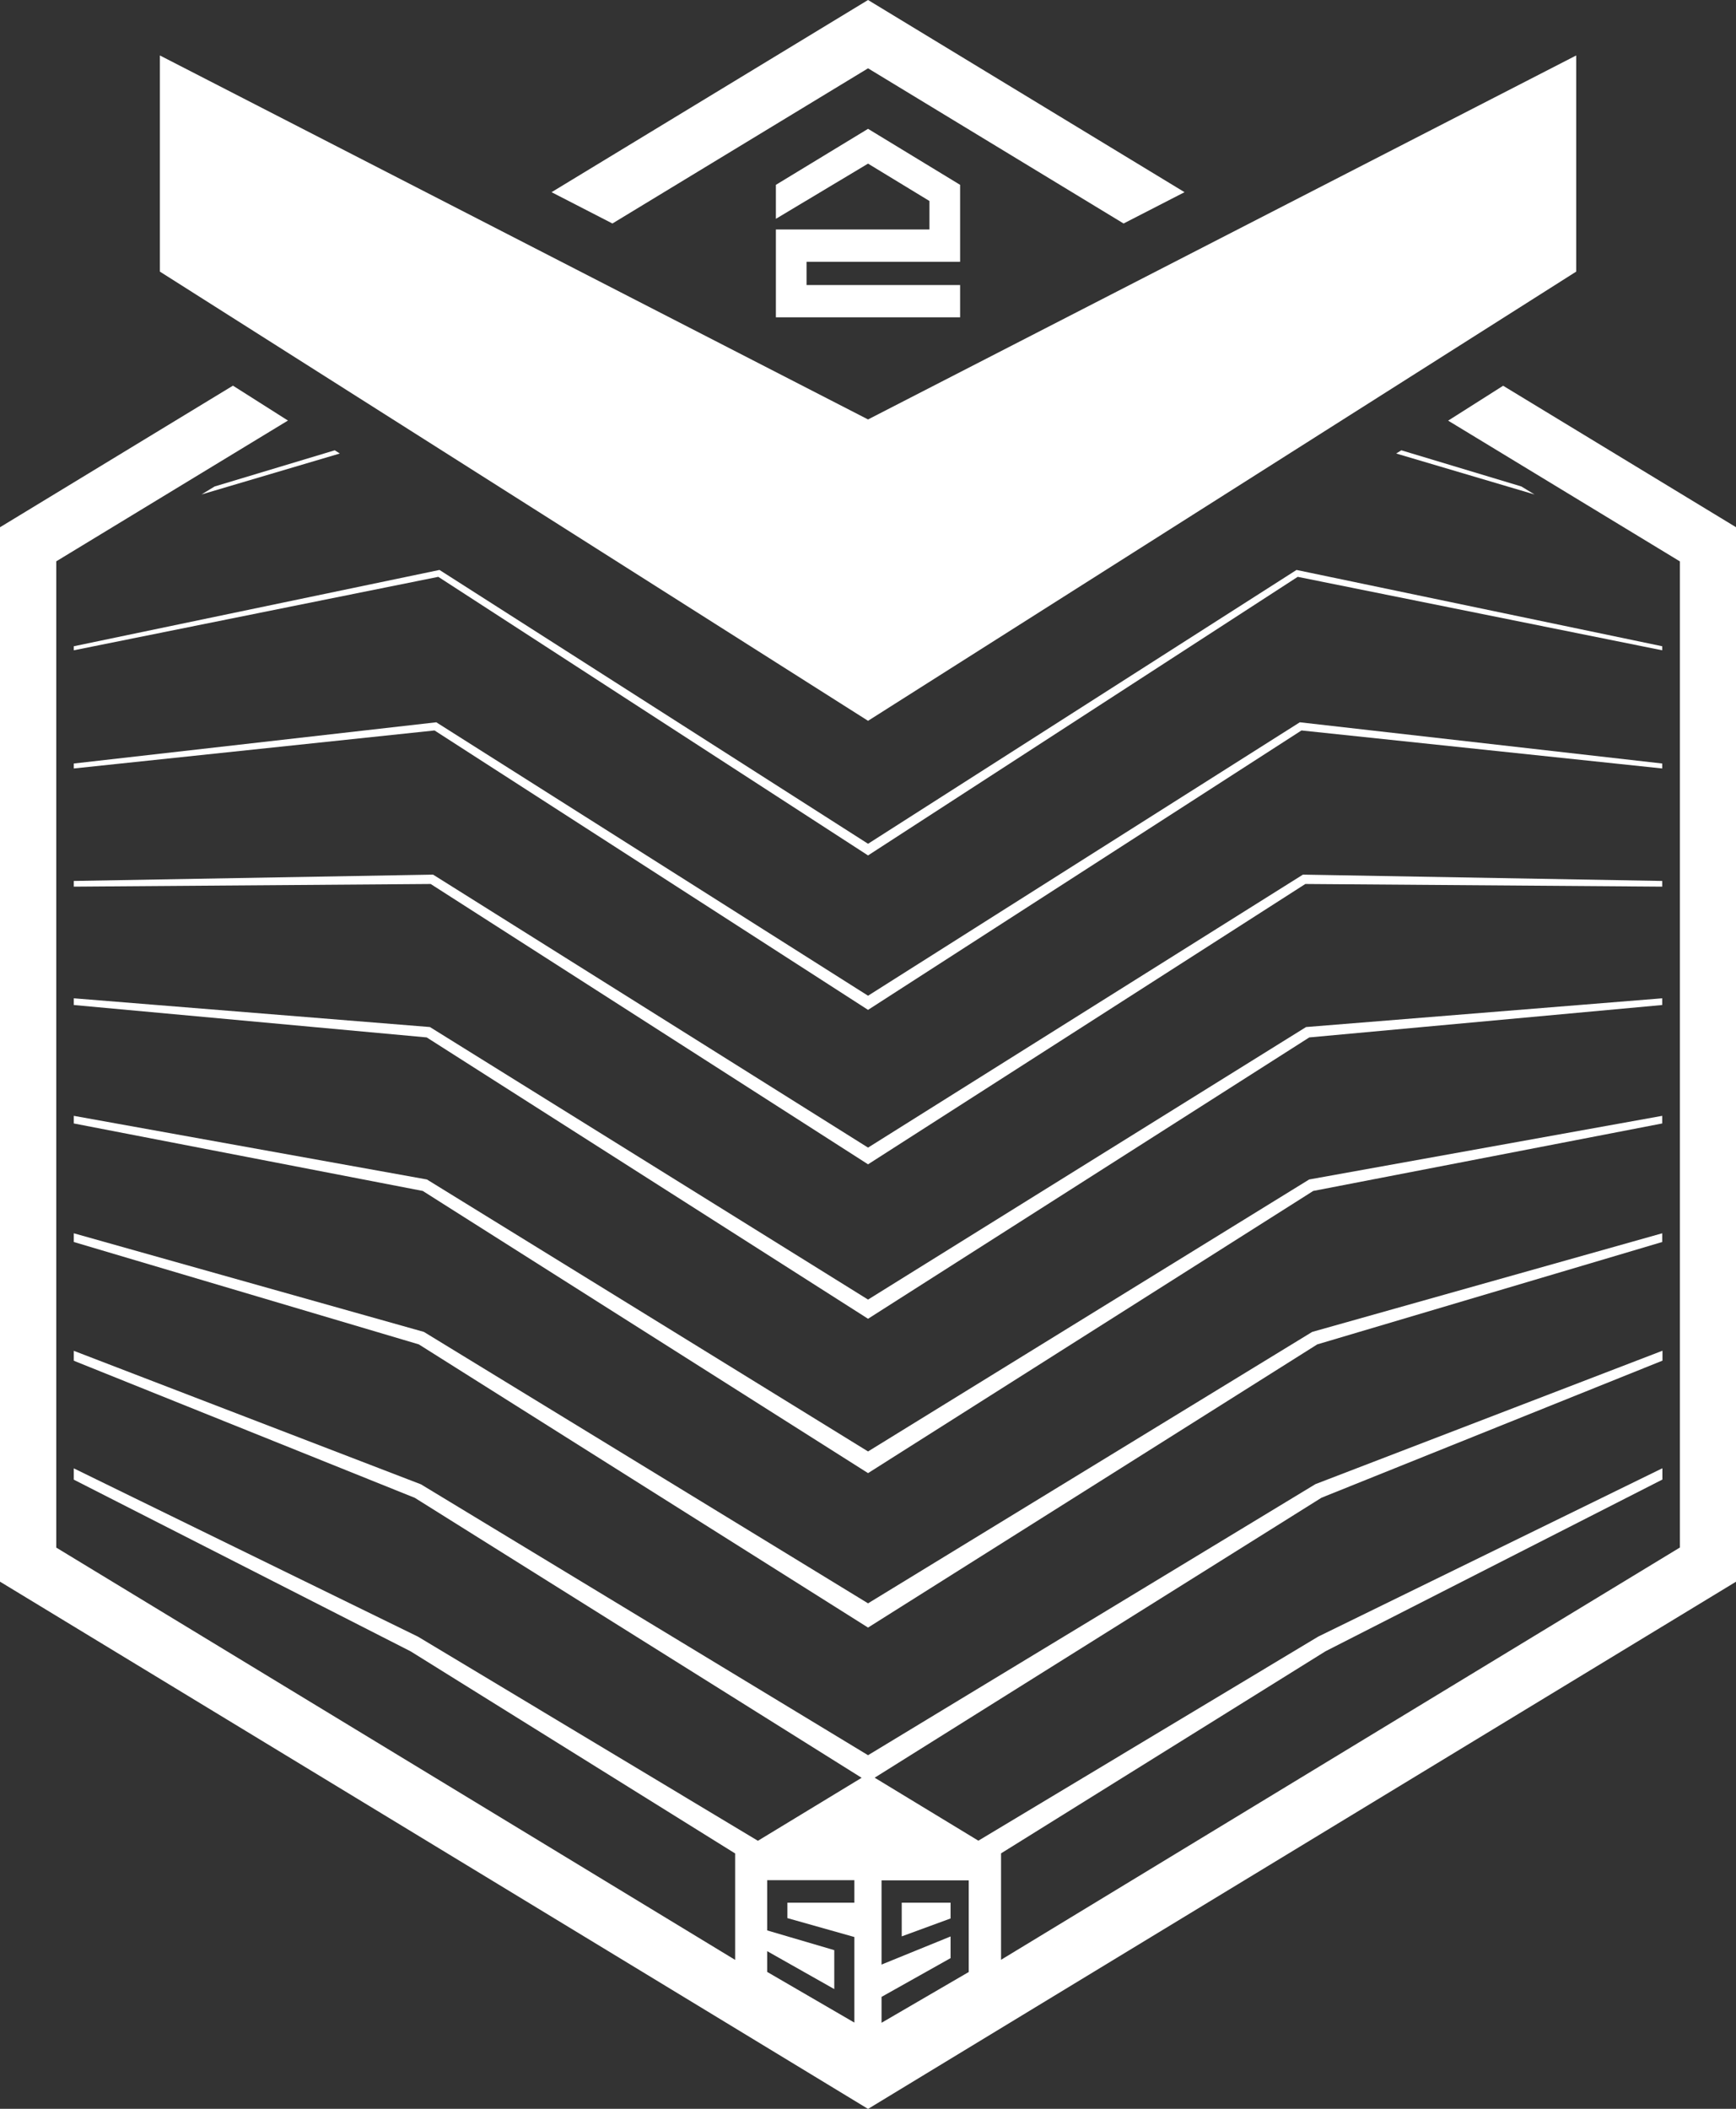 <?xml version="1.0" encoding="utf-8"?>
<!-- Generator: Adobe Illustrator 26.0.1, SVG Export Plug-In . SVG Version: 6.00 Build 0)  -->
<svg version="1.1" id="Layer_1" xmlns="http://www.w3.org/2000/svg" xmlns:xlink="http://www.w3.org/1999/xlink" x="0px" y="0px"
	 viewBox="0 0 189.13 229.66" style="enable-background:new 0 0 189.13 229.66;" xml:space="preserve">
<rect x="0" y="0" width="189.13" height="229.66" fill="#333333" stroke="none"/>
<style type="text/css">
	.st0{fill:#FFFFFF;}
</style>
<g>
	<polygon class="st0" points="84.53,23.83 84.53,20.13 94.57,14.03 104.6,20.13 104.6,28.51 87.87,28.51 87.87,31.04 104.6,31.04 
		104.6,34.56 84.53,34.56 84.53,24.99 101.26,24.99 101.26,21.89 94.57,17.82 	"/>
	<polygon class="st0" points="17.42,29.58 17.42,6.04 94.57,45.68 171.72,6.04 171.72,29.58 94.57,78.5 	"/>
	<g>
		<polygon class="st0" points="94.57,174.61 46.18,145.05 8.04,134.31 8.04,135.26 45.63,146.41 94.57,177.25 143.51,146.41 
			181.09,135.26 181.09,134.31 142.96,145.05 		"/>
		<polygon class="st0" points="181.09,121.52 142.63,128.45 94.57,158.07 46.51,128.45 8.04,121.52 8.04,122.35 46.06,129.7 
			94.57,160.43 143.07,129.7 181.09,122.35 		"/>
		<polygon class="st0" points="181.09,108.72 142.29,111.85 94.57,141.53 94.57,141.53 46.84,111.85 8.04,108.72 8.04,109.45 
			46.49,112.98 94.57,143.62 94.57,143.62 142.64,112.98 181.09,109.45 		"/>
		<polygon class="st0" points="165.75,52.98 152.67,49.04 152.11,49.39 167.18,53.85 		"/>
		<polygon class="st0" points="8.04,70.82 47.75,62.82 94.57,93.16 94.57,93.16 141.38,62.82 181.09,70.82 181.09,70.38 
			141.25,62.07 94.57,91.89 94.57,91.89 47.88,62.07 8.04,70.38 		"/>
		<polygon class="st0" points="94.57,7.44 122.41,24.34 129.05,20.93 94.57,0 60.09,20.93 66.72,24.34 		"/>
		<polygon class="st0" points="103.56,207.21 98.24,207.21 98.24,210.88 103.56,208.93 		"/>
		<polygon class="st0" points="21.95,53.85 37.02,49.39 36.47,49.04 23.38,52.98 		"/>
		<path class="st0" d="M94.57,191.15l-48.71-29.5L8.04,147.11v1.08l37.15,14.93l48.68,30.49l-11.3,6.86l-37.03-22.23l-37.5-18.33
			v1.23l36.7,18.7l35.35,22.01v0.13h0.01l-0.01,0.01v11.45l-73.96-44.9V61.13L31.37,45.8L25.38,42L0,57.42v114.83l94.57,57.42
			l94.57-57.42V57.42l-25.38-15.41l-5.99,3.8l25.25,15.33v107.39l-73.96,44.9v-11.45l-0.01-0.01h0.01v-0.13l35.35-22.01l36.7-18.7
			v-1.23l-37.49,18.33l-37.03,22.23l-11.3-6.86l48.68-30.49l37.15-14.93v-1.08l-37.81,14.53L94.57,191.15 M93.08,207.21h-7.3v1.68
			l7.3,2.06v9.32l-9.5-5.52v-2.26l7.31,4.13v-4.24l-7.31-2.15v-5.47h9.5V207.21z M105.54,205.21v1.81v1.56v2.26v3.92l-9.5,5.53
			v-2.82l7.52-4.22v-2.36l-7.52,3.06v-9.17h9.5V205.21z"/>
		<polygon class="st0" points="181.09,83.15 141.61,78.66 94.57,108.44 94.57,108.44 47.53,78.66 8.04,83.15 8.04,83.69 
			47.34,79.55 94.57,109.98 94.57,109.98 141.79,79.55 181.09,83.69 		"/>
		<polygon class="st0" points="181.09,95.94 141.95,95.25 94.57,124.98 94.57,124.98 47.18,95.25 8.04,95.94 8.04,96.56 
			46.92,96.27 94.57,126.8 94.57,126.8 142.21,96.27 181.09,96.56 		"/>
	</g>
</g>
</svg>
